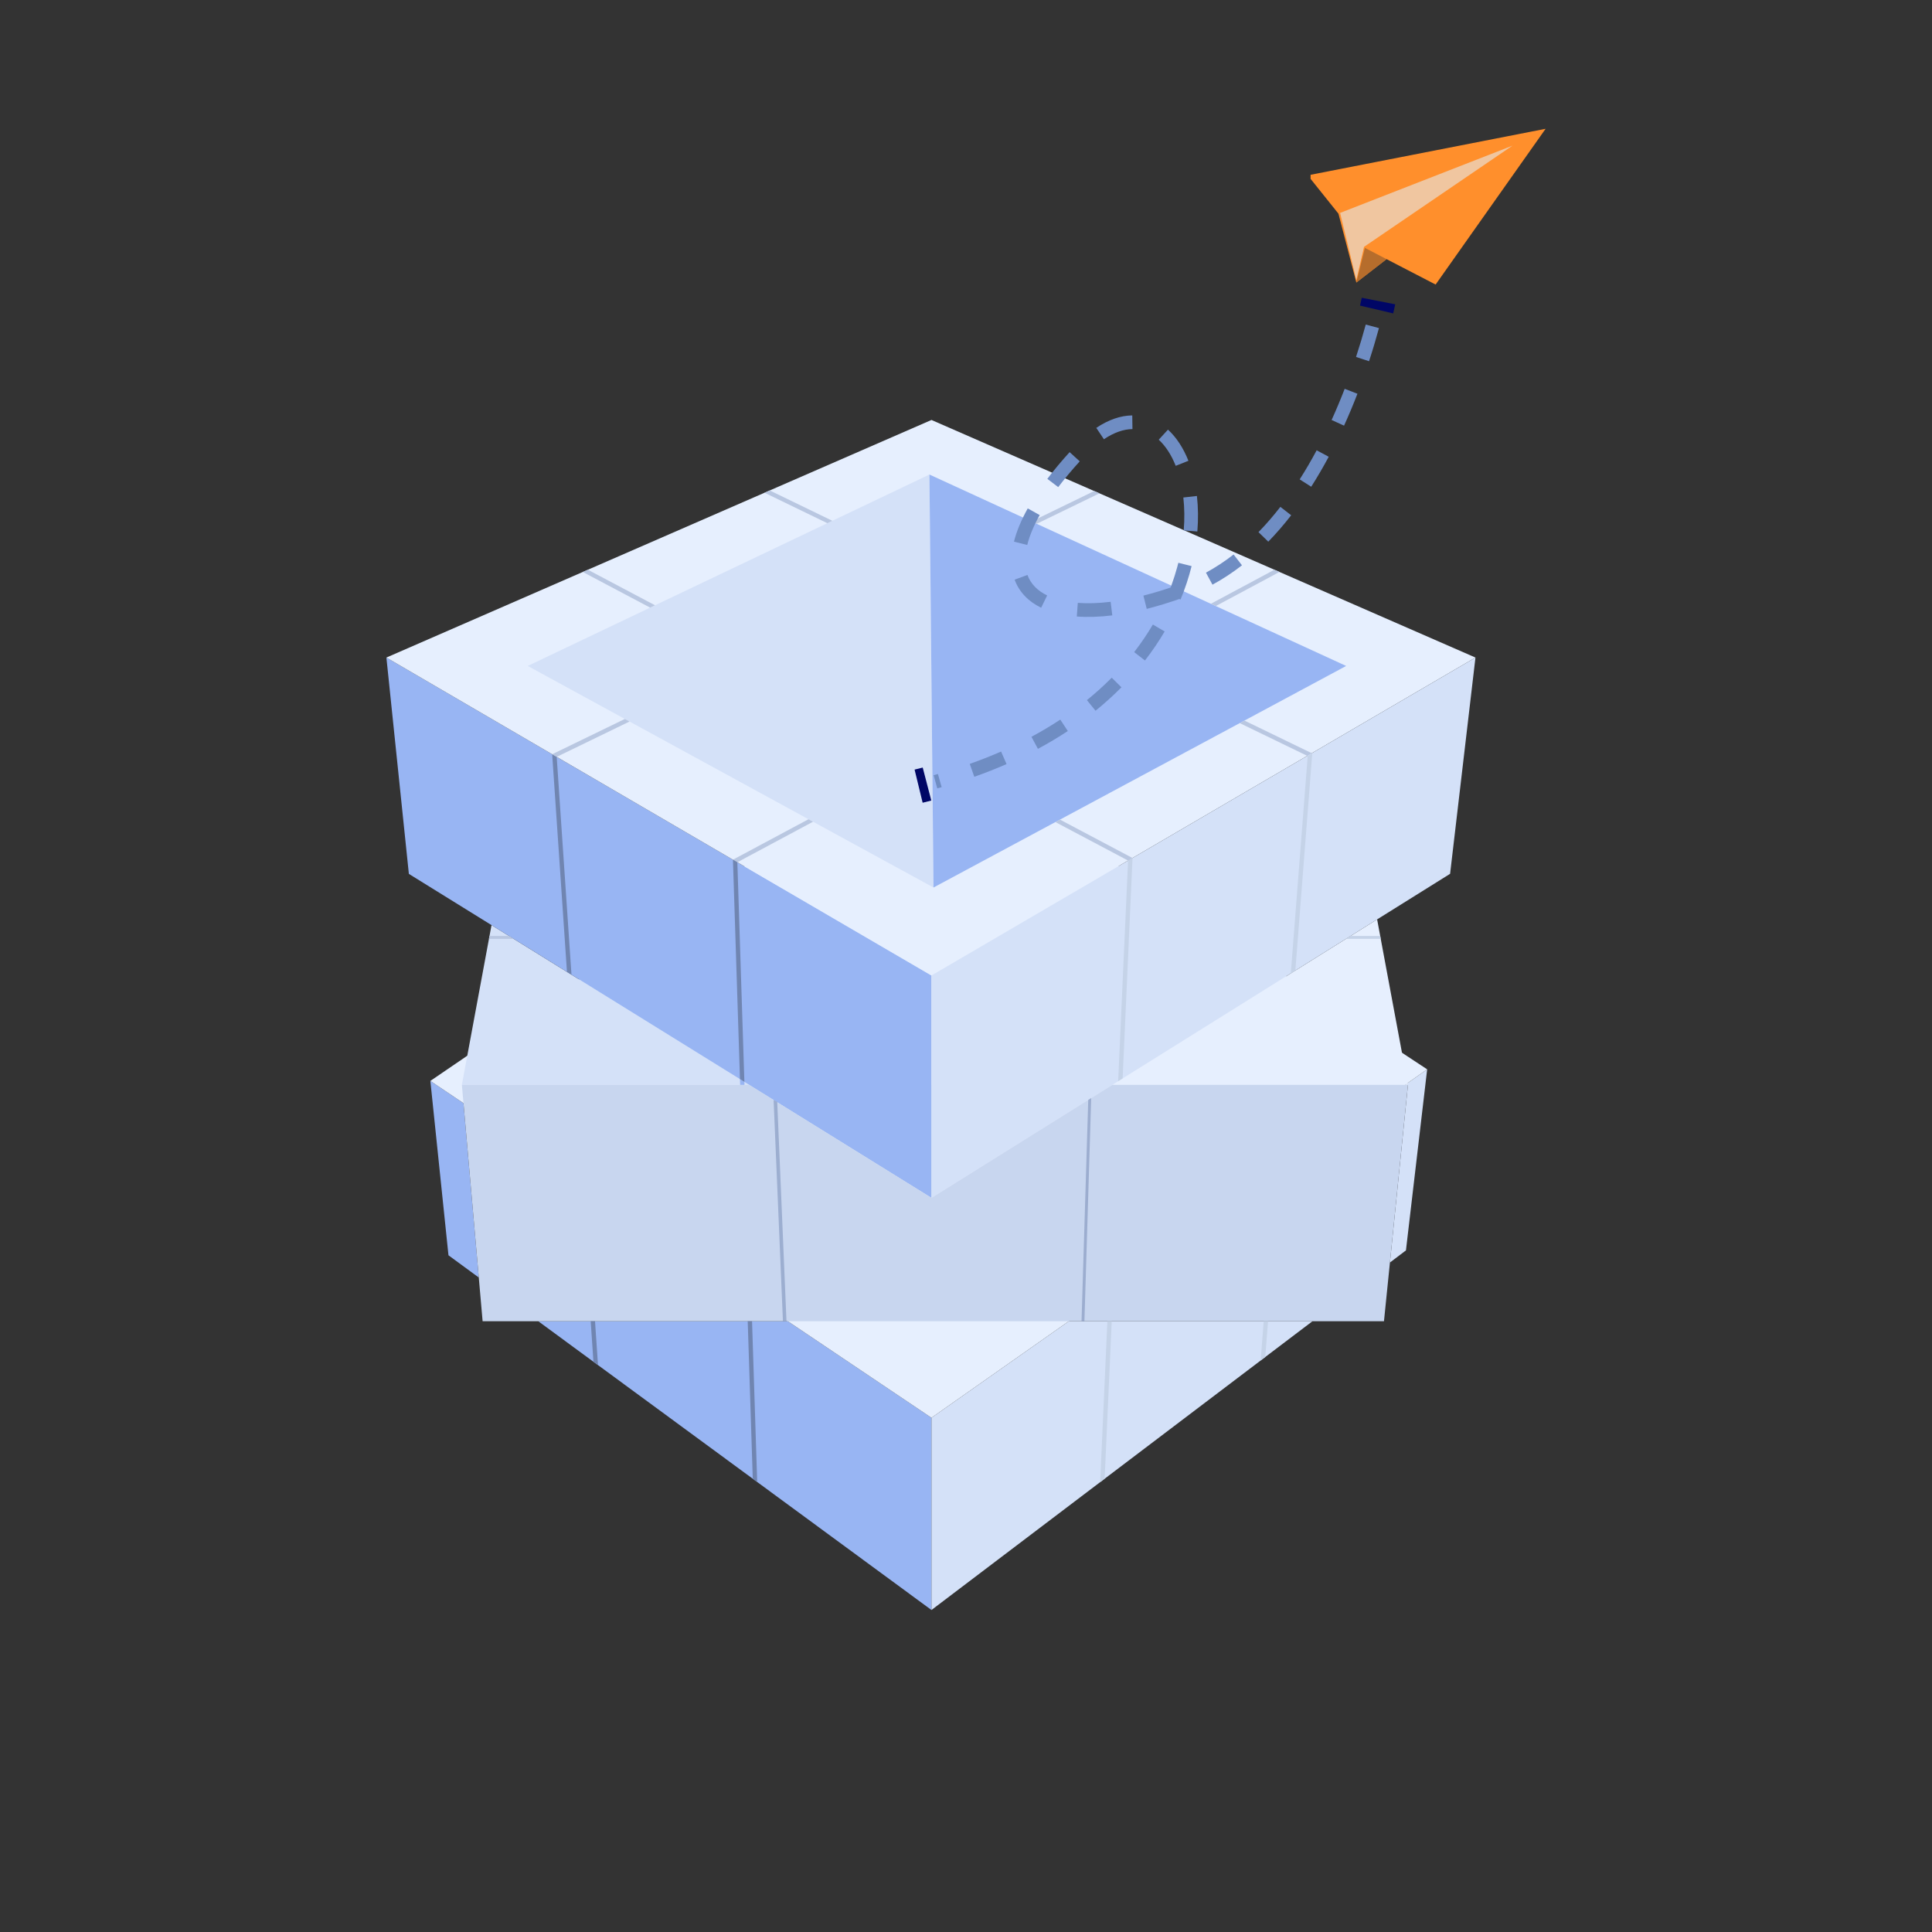 <?xml version="1.0" encoding="UTF-8"?>
<svg width="150px" height="150px" viewBox="0 0 150 150" version="1.1" xmlns="http://www.w3.org/2000/svg" xmlns:xlink="http://www.w3.org/1999/xlink">
    <rect x="0" y="0" width="150" height="150" fill="#333333" stroke="none"/>
    <title>15-图标/2提示/3D提示/蓝无数据</title>
    <g id="平台icon231127" stroke="none" stroke-width="1" fill="none" fill-rule="evenodd">
        <g id="平台icon231128" transform="translate(-990, -728)">
            <g id="15-图标/2提示/3D提示/蓝无数据" transform="translate(990, 728)">
                <rect id="_mockplus_fix_" x="0" y="0" width="150" height="150"></rect>
                <g id="空">
                    <rect id="矩形备份-3" fill-opacity="0" fill="#EFE9DE" x="0" y="0" width="150" height="150"></rect>
                    <g id="暂无数据_画板-1" transform="translate(30, 10)">
                        <polygon id="路径" fill="#FF8F2C" fill-rule="nonzero" points="90 0 71.754 3.57 71.754 3.887 73.917 6.59 75.306 11.935 77.651 10.119 81.461 12.092"></polygon>
                        <polygon id="路径" fill="#F0C6A0" fill-rule="nonzero" points="87.427 1.309 74.046 6.529 75.306 11.738 75.903 9.165"></polygon>
                        <polygon id="路径" fill="#B66D2C" fill-rule="nonzero" points="77.652 10.119 75.969 9.246 75.306 11.933"></polygon>
                        <polygon id="路径" fill="#98B5F3" fill-rule="nonzero" points="5.984 75.651 7.173 89.188 4.819 87.46 3.413 73.92 3.414 73.922"></polygon>
                        <polygon id="路径" fill="#98B5F3" fill-rule="nonzero" points="42.319 100.076 42.319 115 28.789 105.063 28.444 104.809 16.429 95.986 16.074 95.726 11.793 92.582 31.171 92.582"></polygon>
                        <polygon id="路径" fill="#D4E1F8" fill-rule="nonzero" points="71.898 92.582 68.235 95.358 67.877 95.63 55.765 104.809 55.416 105.073 42.319 115 42.319 100.076 52.98 92.582"></polygon>
                        <polygon id="路径" fill="#D4E1F8" fill-rule="nonzero" points="80.805 73.023 79.157 87.08 77.914 88.022 79.314 74.227 79.092 74.227 79.288 74.089"></polygon>
                        <polygon id="路径" fill="#E6EFFE" fill-rule="nonzero" points="42.11 47.523 3.414 73.922 42.319 100.076 80.805 73.023"></polygon>
                        <polygon id="路径" fill="#C8D6EF" fill-rule="nonzero" points="42.319 74.227 42.319 83.001 30.292 75.545 30.062 75.402 28.165 74.227"></polygon>
                        <polygon id="路径" fill="#D4E1F8" fill-rule="nonzero" points="28.165 74.227 5.86 74.227 7.963 62.891 8.005 62.666 8.161 61.826 9.516 62.666 9.879 62.891"></polygon>
                        <polygon id="路径" fill="#D4E1F8" fill-rule="nonzero" points="42.587 59.132 42.587 65.58 42.319 65.736 37.44 62.891 37.056 62.666 30.676 58.944"></polygon>
                        <polygon id="路径" fill="#E6EFFE" fill-rule="nonzero" points="53.331 59.3 47.573 62.666 47.188 62.891 42.587 65.58 42.587 59.132"></polygon>
                        <polygon id="路径" fill="#E6EFFE" fill-rule="nonzero" points="79.288 74.089 79.092 74.227 56.362 74.227 56.814 73.945 57.161 73.728 70.217 65.57 70.571 65.349 74.505 62.891 74.865 62.666 76.92 61.382 77.159 62.666 77.2 62.891"></polygon>
                        <polygon id="路径" fill="#E6EFFE" fill-rule="nonzero" points="79.314 74.227 79.092 74.227 79.288 74.089"></polygon>
                        <polygon id="路径" fill="#98B5F3" fill-rule="nonzero" points="42.319 65.736 42.319 83.001 30.292 75.545 30.062 75.402 28.165 74.227 27.794 73.996 27.45 73.783 14.37 65.675 14.019 65.457 9.879 62.891 9.516 62.666 8.161 61.826 8.161 61.825 1.744 57.848 0 41.052 12.871 48.559 13.222 48.764 13.222 48.765 26.905 56.746 27.248 56.945 27.248 56.946 30.675 58.944 30.676 58.944 37.056 62.666 37.44 62.891"></polygon>
                        <polygon id="路径" fill="#E6EFFE" fill-rule="nonzero" points="84.554 41.052 71.846 48.479 71.496 48.684 57.927 56.614 57.791 56.694 42.319 65.736 27.248 56.945 26.906 56.746 26.905 56.746 13.222 48.764 12.871 48.559 0 41.052 15.246 34.407 15.641 34.234 29.357 28.256 29.763 28.078 42.319 22.606 54.955 28.124 55.361 28.302 68.945 34.234 69.337 34.407 69.338 34.407"></polygon>
                        <polygon id="路径" fill="#D4E1F8" fill-rule="nonzero" points="42.478 58.906 33.124 53.798 32.771 53.606 18.876 46.019 18.513 45.82 10.974 41.704 20.478 37.176 20.857 36.994 34.235 30.62 34.624 30.435 42.161 26.843 42.233 34.123 42.235 34.301 42.236 34.5 42.239 34.675 42.373 48.382 42.374 48.463 42.378 48.766 42.378 48.842"></polygon>
                        <polygon id="路径" fill="#98B5F3" fill-rule="nonzero" points="74.516 41.704 66.619 45.945 66.253 46.142 52.296 53.634 51.94 53.825 42.478 58.906 42.378 48.842 42.378 48.766 42.374 48.463 42.373 48.382 42.239 34.675 42.236 34.5 42.235 34.301 42.233 34.123 42.161 26.843 50.092 30.486 50.489 30.668 64.008 36.877 64.393 37.054"></polygon>
                        <polygon id="路径" fill="#B9C7E1" fill-rule="nonzero" points="34.624 30.435 34.235 30.62 29.357 28.256 29.763 28.078"></polygon>
                        <polygon id="路径" fill="#B9C7E1" fill-rule="nonzero" points="71.883 48.497 71.53 48.7 71.496 48.684 69.538 47.734 66.253 46.142 66.619 45.945 69.847 47.509 71.846 48.479"></polygon>
                        <polygon id="路径" fill="#B9C7E1" fill-rule="nonzero" points="20.857 36.994 20.478 37.176 15.246 34.407 15.641 34.234"></polygon>
                        <polygon id="路径" fill="#B9C7E1" fill-rule="nonzero" points="57.929 56.615 57.791 56.694 57.583 56.813 53.3 54.545 51.94 53.825 52.296 53.634 53.555 54.3 57.927 56.614"></polygon>
                        <polygon id="路径" fill="#7085B1" fill-rule="nonzero" points="13.222 48.765 14.37 65.675 14.019 65.457 12.871 48.559 13.222 48.764"></polygon>
                        <polygon id="路径" fill="#D4E1F8" fill-rule="nonzero" points="84.554 41.052 82.585 57.843 76.92 61.382 74.865 62.666 74.505 62.891 56.362 74.227 54.72 75.253 54.491 75.396 42.319 83.001 42.319 65.736 42.587 65.58 47.188 62.891 47.573 62.666 53.331 59.3"></polygon>
                        <polygon id="路径" fill="#C5D3E8" fill-rule="nonzero" points="56.314 92.582 55.765 104.809 55.416 105.073 55.977 92.582"></polygon>
                        <polygon id="路径" fill="#C5D3E8" fill-rule="nonzero" points="57.929 56.615 57.924 56.722 57.161 73.728 56.814 73.945 57.583 56.813"></polygon>
                        <polygon id="路径" fill="#C5D3E8" fill-rule="nonzero" points="68.451 92.582 68.235 95.358 67.877 95.63 68.114 92.582"></polygon>
                        <polygon id="路径" fill="#C5D3E8" fill-rule="nonzero" points="71.883 48.497 71.874 48.611 70.571 65.349 70.217 65.57 71.53 48.7"></polygon>
                        <polygon id="路径" fill="#C8D6EF" fill-rule="nonzero" points="79.314 74.227 77.914 88.022 77.451 92.582 7.47 92.582 7.173 89.189 7.173 89.188 5.984 75.651 5.86 74.227 28.165 74.227 30.062 75.402 30.292 75.545 42.319 83.001 54.491 75.396 54.72 75.253 56.362 74.227"></polygon>
                        <polygon id="路径" fill="#7085B1" fill-rule="nonzero" points="16.429 95.986 16.074 95.726 15.861 92.582 16.198 92.582"></polygon>
                        <polygon id="路径" fill="#B9C7E1" fill-rule="nonzero" points="33.124 53.798 32.25 54.267 27.248 56.945 26.906 56.746 31.925 54.059 32.771 53.606"></polygon>
                        <polygon id="路径" fill="#B9C7E1" fill-rule="nonzero" points="69.337 34.407 64.393 37.054 64.008 36.877 68.945 34.234"></polygon>
                        <polygon id="路径" fill="#98B5F3" fill-rule="nonzero" points="27.801 74.227 27.465 74.227 27.45 73.783 27.794 73.996"></polygon>
                        <polygon id="路径" fill="#7085B1" fill-rule="nonzero" points="27.794 73.996 27.45 73.783 26.905 56.746 27.248 56.945 27.248 56.946"></polygon>
                        <polygon id="路径" fill="#7085B1" fill-rule="nonzero" points="28.789 105.063 28.444 104.809 28.052 92.582 28.389 92.582"></polygon>
                        <g id="编组" opacity="0.5" transform="translate(30.062, 75.403)" fill="#7085B1" fill-rule="nonzero">
                            <polygon id="路径" points="1 17.176 0.882 17.179 0.725 17.184 0.725 17.179 0 0 0.282 0.143"></polygon>
                        </g>
                        <polygon id="路径" fill="#7085B1" fill-rule="nonzero" opacity="0.5" points="54.72 75.253 54.194 92.582 54.194 92.585 54.082 92.582 53.97 92.578 54.491 75.396"></polygon>
                        <polygon id="路径" fill="#B9C7E1" fill-rule="nonzero" points="9.879 62.891 7.963 62.891 8.005 62.666 9.516 62.666"></polygon>
                        <polygon id="路径" fill="#C5D3E8" fill-rule="nonzero" points="77.2 62.891 74.505 62.891 74.865 62.666 77.159 62.666"></polygon>
                        <polygon id="路径" fill="#B9C7E1" fill-rule="nonzero" points="18.876 46.019 17.867 46.509 13.222 48.764 12.871 48.559 12.973 48.51 17.466 46.329 18.513 45.82"></polygon>
                        <polygon id="路径" fill="#B9C7E1" fill-rule="nonzero" points="55.361 28.302 50.489 30.668 50.092 30.486 54.955 28.124"></polygon>
                        <path d="M77.025,13.373 C77.025,13.373 76.979,13.608 76.88,14.03" id="路径" stroke="#000666" stroke-width="2.647"></path>
                        <path d="M42.82,50.092 L43.109,51.114 C42.996,51.146 42.882,51.177 42.768,51.209 L42.487,50.184 C42.599,50.154 42.71,50.123 42.82,50.092 Z M47.724,48.349 L48.149,49.323 C47.344,49.675 46.509,50.004 45.644,50.31 L45.291,49.308 C46.131,49.011 46.943,48.691 47.724,48.349 Z M52.32,45.87 L52.905,46.757 C52.168,47.243 51.394,47.705 50.584,48.14 L50.081,47.205 C50.864,46.784 51.61,46.339 52.32,45.87 Z M56.314,42.615 L57.068,43.362 C56.444,43.993 55.773,44.601 55.057,45.182 L54.388,44.357 C55.075,43.8 55.717,43.219 56.314,42.615 Z M59.508,38.489 L60.423,39.027 C59.97,39.797 59.461,40.55 58.895,41.28 L58.056,40.63 C58.594,39.935 59.078,39.22 59.508,38.489 Z M56.23,36.724 L56.358,37.778 C55.367,37.899 54.443,37.928 53.602,37.866 L53.68,36.807 C54.449,36.864 55.304,36.837 56.23,36.724 Z M61.486,33.695 L62.516,33.952 C62.3,34.82 62.014,35.688 61.658,36.547 L61.56,36.507 L61.178,36.639 C60.592,36.836 60.016,37.011 59.452,37.163 L59.032,37.272 L58.773,36.242 C59.577,36.04 60.41,35.787 61.266,35.485 L60.884,35.617 L60.949,35.445 C61.119,34.979 61.268,34.512 61.395,34.045 L61.486,33.695 Z M49.771,34.639 C50.022,35.322 50.534,35.856 51.301,36.231 L50.835,37.185 C49.831,36.695 49.124,35.956 48.775,35.005 L49.771,34.639 Z M65.776,33.051 L66.427,33.89 C65.69,34.462 64.927,34.965 64.136,35.394 L63.63,34.461 C64.369,34.06 65.084,33.589 65.776,33.051 Z M49.794,29.472 L50.721,29.99 C50.253,30.828 49.932,31.605 49.754,32.312 L48.724,32.053 C48.926,31.25 49.283,30.388 49.794,29.472 Z M69.408,29.353 L70.247,30.004 C69.678,30.737 69.086,31.422 68.469,32.055 L67.709,31.314 C68.297,30.71 68.863,30.055 69.408,29.353 Z M62.928,28.507 C63.028,29.385 63.04,30.312 62.962,31.265 L61.904,31.178 C61.976,30.293 61.965,29.435 61.874,28.626 L62.928,28.507 Z M53.045,25.104 L53.831,25.818 C53.206,26.507 52.649,27.174 52.16,27.819 L51.314,27.177 C51.822,26.507 52.4,25.815 53.045,25.104 Z M72.226,24.961 L73.161,25.463 C72.73,26.269 72.277,27.046 71.802,27.79 L70.907,27.219 C71.367,26.498 71.806,25.745 72.226,24.961 Z M60.682,23.357 C61.337,23.959 61.875,24.783 62.269,25.775 L61.282,26.167 C60.944,25.316 60.494,24.626 59.964,24.139 L60.682,23.357 Z M57.909,22.252 L57.923,23.314 C57.231,23.323 56.485,23.581 55.707,24.103 L55.116,23.221 C56.056,22.589 56.999,22.264 57.909,22.252 Z M74.401,20.187 L75.391,20.571 C75.067,21.408 74.721,22.235 74.352,23.047 L73.386,22.608 C73.746,21.815 74.084,21.006 74.401,20.187 Z M76.037,15.197 L77.061,15.474 C76.841,16.29 76.585,17.151 76.292,18.045 L75.283,17.714 C75.57,16.839 75.821,15.995 76.037,15.197 Z" id="路径" fill="#6F8DC3" fill-rule="nonzero"></path>
                        <path d="M41.973,50.874 C41.758,50.93 41.54,50.984 41.321,51.037" id="路径" stroke="#000666" stroke-width="2.647"></path>
                    </g>
                </g>
            </g>
        </g>
    </g>
</svg>